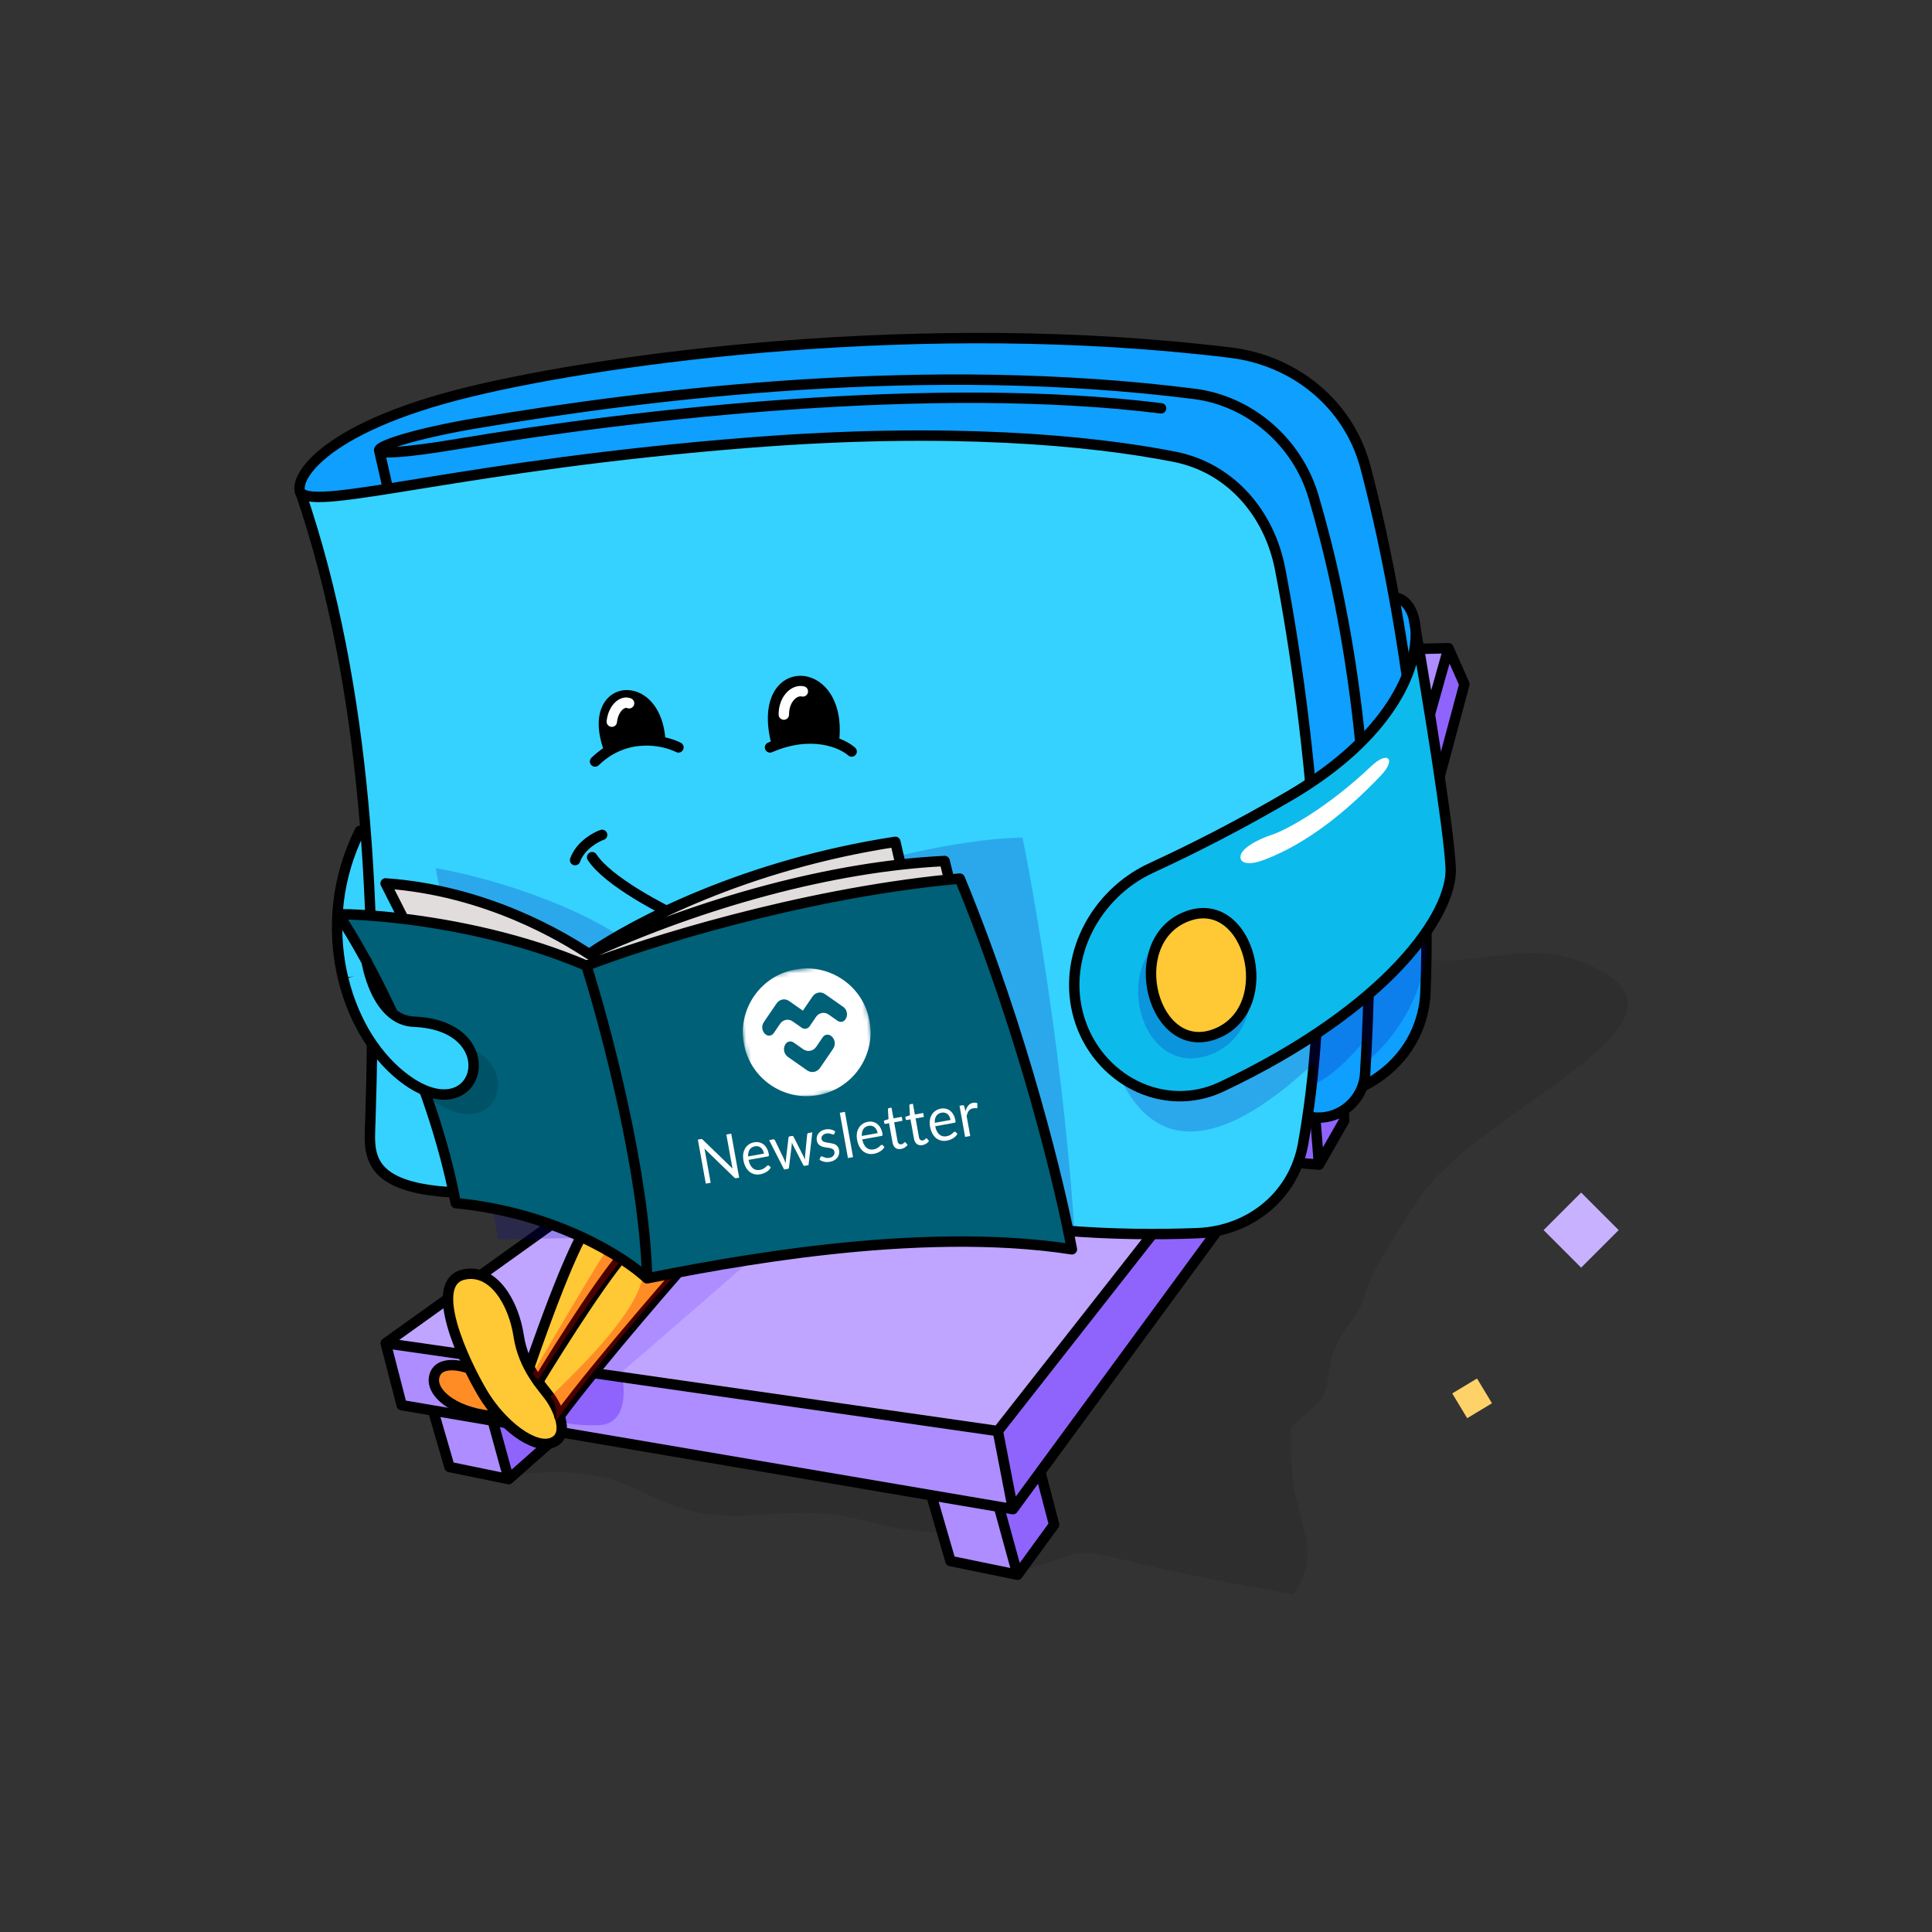 <svg width="400" height="400" viewBox="0 0 400 400" fill="none" xmlns="http://www.w3.org/2000/svg">
<rect x="0" y="0" width="400" height="400" fill="#333333" stroke="none"/>
<path d="M327.359 246.907L319.586 254.679L327.359 262.451L335.131 254.679L327.359 246.907Z" fill="#C8B1FF"/>
<path opacity="0.1" d="M325.853 198.617C311.534 193.824 298.892 204.409 284.349 194.323C274.84 187.732 268.911 188.331 242.509 196.22C222.596 202.112 208.501 217.391 190.825 226.878C169.569 238.262 149.545 251.144 128.96 263.427C126.499 264.925 104.572 275.411 104.572 278.107V305.469C128.96 302.712 129.631 309.164 142.944 312.759C152.118 315.256 162.074 312.36 171.583 313.458C177.177 314.057 182.546 316.054 188.14 316.754C203.354 318.451 197.761 316.254 211.857 325.142C232.553 318.751 214.542 320.948 267.68 330.035C272.043 324.842 270.365 318.451 270.365 318.451L267.68 307.245C267.68 307.245 266.773 295.183 267.568 295.183C275.176 288.493 274.169 290.09 275.399 282.301C276.183 277.508 279.427 274.512 281.664 270.517C283.342 267.422 280.993 267.222 293.858 248.049C306.835 228.675 359.75 210.101 325.853 198.617Z" fill="black"/>
<path d="M93.042 303.833L87.424 283.377H99.236L105.286 306.281L93.042 303.833Z" fill="#AD8DFF"/>
<path d="M105.198 305.919L113.74 298.774L111.1 286.504H100.072L105.198 305.919Z" fill="#8F64FD"/>
<path d="M105.332 306.239L93.067 303.723L88.821 289.099L101.243 291.367M105.332 306.239L101.243 291.367M105.332 306.239L113.666 298.848L110.049 285.01L101.243 291.367" stroke="black" stroke-width="2.155" stroke-linecap="round" stroke-linejoin="round"/>
<path d="M196.708 323.117L191.09 302.661L204.511 303.136L210.724 325.977L196.708 323.117Z" fill="#AD8DFF"/>
<path d="M210.647 326.114L218.239 315.048L215.599 302.778L205.522 306.7L210.647 326.114Z" fill="#8F64FD"/>
<path d="M210.679 326.041L196.779 323.189L191.967 306.616L206.046 309.186M210.679 326.041L206.046 309.186M210.679 326.041L218.238 315.663L214.139 299.98L206.046 309.186" stroke="black" stroke-width="2.155" stroke-linecap="round" stroke-linejoin="round"/>
<path d="M273.267 240.717L278.31 231.985L277.203 217.225L271.238 222.01L258.507 223.867L259.245 240.717H273.267Z" fill="#8F64FD"/>
<path d="M273.085 241.132L259.734 239.978L258.012 224.496H271.761M273.085 241.132L271.761 224.496M273.085 241.132L278.307 231.984L277.517 218.365L271.761 224.496" stroke="black" stroke-width="2.155" stroke-linecap="round" stroke-linejoin="round"/>
<path d="M192.238 197.754L281.084 201.529L206.969 296.311L79.962 278.266L192.238 197.754Z" fill="#BFA5FF"/>
<path d="M214.078 135.817L192.283 197.353L281.072 200.913L299.703 134.037L214.078 135.817Z" fill="#AD8DFF"/>
<path d="M285.457 205.044L280.749 201.079L299.831 134.041L303.177 141.476L285.457 205.044Z" fill="#8F64FD"/>
<path d="M280.859 205.336H285.018L280.859 201.391V205.336Z" fill="#8F64FD"/>
<path d="M83.186 291.89L80.344 278.627L206.34 295.995L210.13 313.047L83.186 291.89Z" fill="#AD8DFF"/>
<path d="M156.815 259.716L128.602 284.183L124.27 283.129C128.25 278.213 138.786 265.569 148.737 253.746C168.872 251.756 177.652 248.009 179.057 240.985C182.101 244.38 194.276 249.063 197.32 249.063C199.778 249.063 220.148 251.17 229.981 252.224L221.786 254.916C219.328 254.097 212.772 252.458 206.802 252.224C199.427 251.873 188.54 250.585 178.94 250.351C176.013 253.277 167.351 259.131 156.815 259.716Z" fill="#AD8DFF"/>
<path d="M123.802 295.069C129.89 294.952 129.539 287.694 128.602 284.065L123.802 283.363L115.959 293.782C116.076 294.367 117.715 295.186 123.802 295.069Z" fill="#8F64FD"/>
<path d="M206.658 296.312L281.182 202.209V215.472L209.816 311.785L206.658 296.312Z" fill="#8F64FD"/>
<path d="M79.855 278.099L206.593 296.284M79.855 278.099L192.266 197.648M79.855 278.099L83.165 290.927L209.723 312.456M206.593 296.284L280.983 201.506M206.593 296.284L209.723 312.456M280.983 201.506L192.266 197.648M280.983 201.506L299.886 134.202M192.266 197.648L214.201 136.222L299.886 134.202M209.723 312.456L281.156 215.119L280.983 205.814M299.886 134.202L303.186 141.66L285.966 205.814M285.966 205.814L280.962 201.491L280.983 205.814M285.966 205.814H280.983" stroke="black" stroke-width="2.155" stroke-linecap="round" stroke-linejoin="round"/>
<path d="M103.784 293.35C102.208 291.661 98.719 287.384 97.03 283.332C95.117 282.656 90.952 281.981 90.164 285.02C89.151 288.735 95.455 293.125 103.784 293.35Z" fill="#FF8C25"/>
<path d="M106.709 276.352C105.696 269.598 101.531 262.394 95.453 263.633C87.574 265.208 95.453 281.868 99.28 288.284C103.107 294.7 109.973 300.102 113.8 298.414C117.627 296.726 114.476 290.76 113.125 288.959C111.774 287.158 107.722 283.106 106.709 276.352Z" fill="#FFC835"/>
<path d="M121.906 252.94C119.992 256.429 117.403 260.369 109.524 283.106C110.987 285.92 115.152 289.635 115.827 293.462C125.62 280.18 136.201 267.573 147.457 255.529C162.09 253.953 175.935 251.139 177.061 242.809C176.16 242.021 173.121 240.22 169.519 237.856C167.493 238.307 162.428 239.657 157.925 241.121L155.899 239.77C152.185 240.67 139.69 243.822 133.499 245.286C125.733 246.974 123.819 249.338 121.906 252.94Z" fill="#FFC835"/>
<path d="M147.229 237.181L142.501 242.584L155.896 239.657L151.281 236.055L147.229 237.181Z" fill="#FF8C25"/>
<path d="M109.634 282.881C117.514 260.256 120.215 256.316 122.016 252.714C123.93 249.225 125.843 246.749 133.61 245.06C139.801 243.597 151.845 240.783 155.559 239.882M141.714 243.147L146.78 237.294" stroke="black" stroke-width="2.155" stroke-linecap="round" stroke-linejoin="round"/>
<path d="M111.435 286.033C116.163 278.266 126.743 261.495 131.584 257.105C150.494 254.516 175.37 254.516 176.946 243.147" stroke="black" stroke-width="2.155" stroke-linecap="round" stroke-linejoin="round"/>
<path d="M107.385 276.578C106.372 269.824 102.207 262.62 96.129 263.858C88.249 265.434 96.129 282.093 99.956 288.509C103.783 294.925 110.649 300.328 114.476 298.64C118.303 296.952 115.151 290.986 113.801 289.185C112.45 287.271 108.398 283.219 107.385 276.578Z" stroke="black" stroke-width="2.155" stroke-linecap="round" stroke-linejoin="round"/>
<path d="M115.825 293.236C124.155 281.98 140.476 263.295 147.568 255.303" stroke="black" stroke-width="2.155" stroke-linecap="round" stroke-linejoin="round"/>
<path opacity="0.3" d="M127.982 255.078C127.194 256.204 123.479 261.719 110.31 284.344C110.535 284.682 111.098 285.47 111.435 285.695C112.223 284.344 123.929 265.884 131.809 256.992C137.324 255.866 149.481 254.628 158.936 254.065C170.755 253.39 175.145 247.987 176.608 244.723C177.847 242.134 171.656 239.095 168.504 237.856L157.811 241.121L155.334 239.432L151.62 240.558C153.308 241.121 156.685 243.034 156.685 246.186C156.685 250.126 149.594 251.364 139.463 251.814C129.333 252.264 128.77 253.953 127.982 255.078Z" fill="#FF0000"/>
<path opacity="0.3" d="M131.586 256.879C137.89 263.971 127.421 276.352 113.914 289.185C114.477 289.522 115.49 291.098 115.04 294.25C124.495 281.418 135.864 267.685 148.358 254.741C147.007 254.853 139.465 255.641 131.586 256.879Z" fill="#FF0000"/>
<path d="M96.803 283.218C94.89 282.542 90.725 281.867 89.937 284.906C88.924 288.621 94.89 293.011 103.22 293.236" stroke="black" stroke-width="2.155" stroke-linecap="round" stroke-linejoin="round"/>
<path d="M97.433 81.073C65.663 88.75 60.104 100.002 62.486 102.517C73.154 119.285 94.026 167.61 92.171 226.764L271.132 227.397C283.798 227.442 294.632 218.091 295.125 205.436C296.639 166.516 289.896 123.855 282.688 96.675C279.241 83.678 268.101 74.638 254.754 73.01C191.104 65.243 126.005 74.168 97.433 81.073Z" fill="#0E9FFF"/>
<path d="M288.587 123.952C294.135 125.471 293.679 134.135 290.983 140.195L288.587 123.952Z" fill="#0E9FFF"/>
<path d="M97.433 81.073C65.663 88.75 60.104 100.002 62.486 102.517C73.154 119.285 94.026 167.61 92.171 226.764L271.132 227.397C283.798 227.442 294.632 218.091 295.125 205.436C296.639 166.516 289.896 123.855 282.688 96.675C279.241 83.678 268.101 74.638 254.754 73.01C191.104 65.243 126.005 74.168 97.433 81.073Z" stroke="black" stroke-width="2.155" stroke-linecap="round" stroke-linejoin="round"/>
<path d="M77.351 166.667C70.575 176.346 67.948 189.344 71.128 202.342C81.776 202.343 84.541 186.164 77.351 166.667Z" fill="#35D2FF"/>
<path d="M271.957 102.847C278.155 123.923 286.249 161.215 282.645 222.176C282.32 227.671 277.601 231.831 272.116 231.364C227.638 227.574 143.548 214.853 100.366 222.374C98.987 188.609 85.237 122.289 78.517 93.274C78.506 93.251 78.501 93.227 78.5 93.203C78.479 92.188 86.758 89.615 98.641 87.615C135.143 81.474 191.9 74.525 247.259 81.547C258.885 83.022 268.652 91.604 271.957 102.847Z" fill="#0E9FFF"/>
<path d="M240.387 84.536C193.571 78.744 132.469 85.611 94.701 91.931C83.619 93.785 78.832 93.958 78.517 93.274M78.5 93.203C78.479 92.188 86.758 89.615 98.641 87.615C135.143 81.474 191.9 74.525 247.259 81.547C258.885 83.022 268.652 91.604 271.957 102.847C278.155 123.923 286.249 161.215 282.645 222.176C282.32 227.671 277.601 231.831 272.116 231.364C227.638 227.574 143.548 214.853 100.366 222.374C98.987 188.609 85.237 122.289 78.517 93.274M78.5 93.203C78.501 93.227 78.506 93.251 78.517 93.274M78.5 93.203C78.506 93.226 78.511 93.25 78.517 93.274" stroke="black" stroke-width="2.155" stroke-linecap="round" stroke-linejoin="round"/>
<path d="M123.86 244.9C74.155 251.602 76.389 240.712 76.668 232.334C78.096 189.501 76.152 142.753 62.23 101.965C65.516 105.901 96.196 96.209 155.693 91.598C196.381 88.445 225.474 91.086 243.173 94.57C254.74 96.847 262.804 106.234 265.031 117.81C268.032 133.413 271.369 155.917 272.694 181.234C273.934 204.943 272.12 223.917 269.783 236.896C267.862 247.565 258.819 254.878 247.988 255.313C231.555 255.972 209.043 255.103 189.201 249.368C153.459 239.036 173.564 238.199 123.86 244.9Z" fill="#35D2FF"/>
<path d="M123.859 244.9C74.155 251.602 76.389 240.712 76.668 232.334C78.096 189.501 76.152 142.753 62.23 101.965C65.516 105.901 96.196 96.209 155.693 91.598C196.381 88.445 225.474 91.086 243.173 94.57C254.74 96.847 262.804 106.234 265.031 117.81C268.032 133.413 271.369 155.917 272.694 181.234C273.934 204.943 272.12 223.917 269.783 236.896C267.862 247.565 258.819 254.878 247.988 255.313C231.555 255.972 209.043 255.103 189.201 249.368C153.459 239.036 173.564 238.199 123.859 244.9Z" stroke="black" stroke-width="2.155" stroke-linecap="round" stroke-linejoin="round"/>
<path d="M123.203 157.66C129.524 151.533 137.344 153.162 140.464 154.742M159.427 154.742C167.984 151.047 174.257 153.77 176.323 155.593M122.595 177.474C125.804 182.433 137.141 188.373 142.409 190.723M119.07 178.081C120.202 174.915 123.571 173.209 124.661 172.854" stroke="black" stroke-width="2.155" stroke-linecap="round" stroke-linejoin="round"/>
<path d="M137.803 153.857C131.166 153.514 128.877 153.399 125.329 156.146C118.874 140.064 137.276 137.75 137.803 153.857Z" fill="black"/>
<path d="M130.244 145.602C128.844 145.005 126.96 146.651 126.668 149.413" stroke="white" stroke-width="2.155" stroke-linecap="round" stroke-linejoin="round"/>
<path d="M173.754 153.258C166.498 151.899 163.995 151.435 159.684 153.935C154.954 135.276 175.554 135.448 173.754 153.258Z" fill="black"/>
<path d="M166.218 143.147C164.371 142.727 162.246 144.857 162.287 147.947" stroke="white" stroke-width="2.155" stroke-linecap="round" stroke-linejoin="round"/>
<path opacity="0.2" d="M283.036 219.849C293.216 210.912 295.477 199.966 295.334 195.61L291.824 168.964C267.584 172.196 216.883 189.032 231.41 222.106C242.131 246.513 263.399 228.017 272.343 219.849L271.925 224.569C273.478 224.011 277.875 221.271 283.036 214.771C283.036 216.524 283.036 219.993 283.036 219.849Z" fill="#0501A3"/>
<path d="M238.408 179.682C246.584 175.924 256.356 170.98 266.961 164.782C287.889 152.552 293.698 138.312 293.08 130.215C292.931 129.356 292.789 128.541 292.654 127.776C292.866 128.507 293.012 129.324 293.08 130.215C295.563 144.521 299.912 171.049 300.349 179.642C300.834 189.17 287.4 208.697 252.926 224.995C240.893 230.683 227.156 223.446 223.386 210.682C219.733 198.314 226.69 185.068 238.408 179.682Z" fill="#0DBAEC"/>
<path d="M263.388 172.803C260.388 173.78 256.859 175.676 256.821 177.392C256.789 178.866 258.77 179.144 261.767 178.006C270.862 174.551 279.074 167.728 285.927 160.529C289.143 157.151 287.335 155.362 283.914 158.613C274.927 167.152 266.388 171.826 263.388 172.803Z" fill="white"/>
<path d="M289.542 123.867C290.932 124.331 292.056 125.715 292.654 127.776M292.654 127.776C292.866 128.507 293.012 129.324 293.08 130.215M292.654 127.776C292.789 128.541 292.931 129.356 293.08 130.215M293.08 130.215C293.698 138.312 287.889 152.552 266.961 164.782C256.356 170.98 246.584 175.924 238.408 179.682C226.69 185.068 219.733 198.314 223.386 210.682C227.156 223.446 240.893 230.683 252.926 224.995C287.4 208.697 300.834 189.17 300.349 179.642C299.912 171.049 295.563 144.521 293.08 130.215Z" stroke="black" stroke-width="2.155" stroke-linecap="round" stroke-linejoin="round"/>
<path opacity="0.2" d="M250.744 218.293C235.993 224.091 229.067 198.285 243.818 192.488C258.568 186.691 265.494 212.496 250.744 218.293Z" fill="#0501A3"/>
<path d="M251.867 213.972C238.777 219.299 232.396 195.153 245.487 189.826C258.577 184.5 264.957 208.646 251.867 213.972Z" fill="#FFC835"/>
<path d="M251.867 213.972C238.777 219.299 232.396 195.153 245.487 189.826C258.577 184.5 264.957 208.646 251.867 213.972Z" stroke="black" stroke-width="2.155" stroke-linecap="round" stroke-linejoin="round"/>
<path opacity="0.2" d="M90.217 179.74L92.028 189.47L103.09 256.607C131.652 256.039 195.534 255.245 222.567 256.607C220.475 222.357 214.454 186.875 211.705 173.415C200.374 173.496 168.863 178.426 133.462 197.497C120.75 186.989 99.336 181.28 90.217 179.74Z" fill="#0501A3"/>
<path d="M79.952 182.677L86.142 197.494L124.028 207.81L198.864 190.555L195.676 177.988L186.298 179.301C186.298 178.238 185.998 175.737 184.797 174.237C155.988 178.588 130.656 191.555 121.59 197.494C115.898 193.822 101.884 184.107 79.952 182.677Z" fill="#E1DDDD"/>
<path d="M94.362 249.097C89.336 222.656 76.061 198.2 70.052 189.277C73.117 189.277 77.846 189.534 83.545 190.225C94.266 191.526 108.421 194.366 121.405 199.93C133.593 195.215 165.304 185.215 196.512 182.109C197.244 182.036 197.976 181.967 198.707 181.902C211.818 213.588 219.649 246.275 221.925 258.658C189.412 253.625 148.838 261.789 133.97 264.667C129.326 260.297 114.904 251.064 94.362 249.097Z" fill="#006077"/>
<path d="M133.97 264.667C129.326 260.297 114.904 251.064 94.362 249.097C89.336 222.656 76.061 198.2 70.052 189.277C73.117 189.277 77.846 189.534 83.545 190.225M133.97 264.667C133.533 243.252 125.411 212.586 121.405 199.93M133.97 264.667C148.838 261.789 189.412 253.625 221.925 258.658C219.649 246.275 211.818 213.588 198.707 181.902C197.976 181.967 197.244 182.036 196.512 182.109M121.405 199.93C108.421 194.366 94.266 191.526 83.545 190.225M121.405 199.93C133.593 195.215 165.304 185.215 196.512 182.109M83.545 190.225L79.834 182.9C100.975 184.401 116.681 194.083 121.977 197.534M121.977 197.534C131.708 190.858 154.588 179.005 185.367 174.295L186.456 179.005M121.977 197.534C145.406 186.859 172.33 179.396 195.57 178.262L196.512 182.109" stroke="black" stroke-width="2.155" stroke-linecap="round" stroke-linejoin="round"/>
<path opacity="0.14" d="M90.754 215.581C110.624 216.362 104.146 239.635 88.118 226.798L86.643 214.247C87.74 215.009 89.091 215.515 90.754 215.581Z" fill="black"/>
<path d="M76.924 200.704C76.924 200.704 77.718 211.226 85.711 211.541C105.581 212.322 99.103 235.595 83.075 222.758C76.993 217.887 72.532 211.259 70.473 203.131L76.924 200.704Z" fill="#35D2FF"/>
<path d="M74.512 172.017C64.826 191.39 71.208 213.256 83.071 222.758C99.099 235.595 105.577 212.322 85.706 211.54C77.713 211.226 75.893 198.962 75.893 198.962" stroke="black" stroke-width="2.155" stroke-linecap="round" stroke-linejoin="round"/>
<path d="M305.802 285.399L300.671 288.494L303.766 293.625L308.897 290.53L305.802 285.399Z" fill="#FED269"/>
<path d="M145.079 235.842C145.182 235.823 145.26 235.825 145.313 235.846C145.369 235.862 145.437 235.907 145.515 235.98L151.687 241.959C151.655 241.851 151.628 241.746 151.606 241.645C151.583 241.54 151.562 241.439 151.545 241.341L150.382 234.886L151.392 234.704L153.035 243.817L152.452 243.922C152.361 243.939 152.281 243.936 152.211 243.913C152.145 243.89 152.076 243.843 152.002 243.773L145.837 237.8C145.864 237.904 145.889 238.007 145.911 238.108C145.933 238.209 145.952 238.302 145.968 238.387L147.138 244.88L146.127 245.062L144.485 235.949L145.079 235.842Z" fill="white"/>
<path d="M156.151 236.499C156.512 236.434 156.857 236.44 157.185 236.516C157.513 236.588 157.811 236.727 158.077 236.933C158.342 237.135 158.569 237.405 158.757 237.743C158.948 238.076 159.084 238.472 159.167 238.93C159.199 239.108 159.203 239.23 159.178 239.296C159.153 239.361 159.091 239.403 158.992 239.421L154.985 240.143C155.066 240.549 155.182 240.893 155.331 241.177C155.48 241.461 155.657 241.69 155.86 241.863C156.062 242.033 156.287 242.147 156.536 242.208C156.783 242.264 157.049 242.266 157.335 242.215C157.6 242.167 157.822 242.094 158.001 241.996C158.183 241.893 158.337 241.791 158.462 241.69C158.586 241.589 158.689 241.498 158.768 241.418C158.851 241.333 158.926 241.284 158.994 241.272C159.081 241.257 159.155 241.28 159.215 241.344L159.587 241.704C159.487 241.897 159.357 242.074 159.198 242.234C159.038 242.389 158.86 242.526 158.664 242.645C158.473 242.763 158.269 242.86 158.054 242.939C157.84 243.021 157.624 243.082 157.406 243.121C156.99 243.196 156.592 243.191 156.213 243.106C155.837 243.017 155.494 242.851 155.184 242.609C154.878 242.362 154.615 242.037 154.395 241.635C154.175 241.232 154.015 240.754 153.915 240.198C153.834 239.749 153.822 239.318 153.878 238.905C153.939 238.491 154.064 238.12 154.255 237.793C154.444 237.461 154.699 237.183 155.019 236.959C155.338 236.731 155.715 236.578 156.151 236.499ZM156.325 237.328C155.814 237.42 155.44 237.651 155.204 238.022C154.968 238.389 154.864 238.858 154.894 239.431L158.169 238.841C158.122 238.578 158.045 238.344 157.938 238.14C157.831 237.932 157.698 237.761 157.539 237.628C157.379 237.49 157.197 237.396 156.991 237.346C156.789 237.29 156.567 237.284 156.325 237.328Z" fill="white"/>
<path d="M159.236 236.048L160.068 235.898C160.155 235.882 160.231 235.893 160.295 235.93C160.358 235.966 160.406 236.014 160.437 236.074L162.338 240.013C162.397 240.16 162.453 240.303 162.507 240.442C162.56 240.577 162.609 240.715 162.655 240.855C162.661 240.705 162.671 240.557 162.685 240.41C162.699 240.259 162.714 240.103 162.73 239.942L163.25 235.541C163.259 235.474 163.283 235.415 163.323 235.364C163.367 235.312 163.426 235.28 163.501 235.266L163.959 235.184C164.038 235.169 164.108 235.179 164.167 235.212C164.226 235.245 164.271 235.292 164.302 235.352L166.297 239.299C166.367 239.44 166.431 239.579 166.489 239.718C166.55 239.856 166.61 239.992 166.667 240.126C166.661 239.982 166.661 239.831 166.665 239.673C166.669 239.515 166.677 239.367 166.689 239.229L167.119 234.87C167.126 234.799 167.154 234.737 167.202 234.685C167.249 234.628 167.31 234.593 167.385 234.579L168.182 234.436L167.393 241.229L166.555 241.38C166.452 241.399 166.368 241.34 166.302 241.203L164.183 237.074C164.134 236.982 164.091 236.889 164.053 236.795C164.015 236.697 163.977 236.601 163.94 236.507C163.938 236.608 163.936 236.711 163.934 236.817C163.933 236.922 163.925 237.026 163.911 237.129L163.348 241.735C163.33 241.887 163.262 241.974 163.143 241.995L162.347 242.139L159.236 236.048Z" fill="white"/>
<path d="M172.762 234.707C172.731 234.809 172.666 234.869 172.567 234.886C172.507 234.897 172.436 234.886 172.352 234.853C172.269 234.82 172.166 234.786 172.045 234.751C171.928 234.711 171.789 234.681 171.63 234.661C171.471 234.637 171.288 234.644 171.082 234.681C170.903 234.713 170.747 234.768 170.614 234.844C170.48 234.917 170.369 235.005 170.281 235.108C170.197 235.211 170.138 235.324 170.103 235.449C170.071 235.568 170.067 235.694 170.091 235.825C170.121 235.99 170.189 236.12 170.296 236.215C170.407 236.309 170.543 236.383 170.704 236.437C170.866 236.491 171.045 236.533 171.243 236.563C171.44 236.589 171.642 236.62 171.849 236.657C172.059 236.689 172.265 236.731 172.467 236.782C172.668 236.834 172.854 236.91 173.023 237.01C173.193 237.111 173.338 237.247 173.459 237.418C173.583 237.584 173.668 237.796 173.715 238.054C173.768 238.351 173.768 238.636 173.715 238.908C173.661 239.176 173.554 239.421 173.393 239.642C173.232 239.86 173.02 240.047 172.758 240.203C172.496 240.36 172.18 240.472 171.812 240.538C171.392 240.614 170.998 240.61 170.632 240.527C170.264 240.44 169.941 240.304 169.662 240.118L169.833 239.64C169.855 239.58 169.885 239.53 169.923 239.493C169.962 239.455 170.016 239.43 170.088 239.417C170.159 239.404 170.24 239.421 170.33 239.466C170.42 239.511 170.527 239.559 170.651 239.611C170.778 239.663 170.927 239.704 171.096 239.735C171.269 239.765 171.477 239.758 171.719 239.714C171.925 239.677 172.1 239.617 172.245 239.534C172.388 239.447 172.503 239.345 172.589 239.229C172.674 239.113 172.729 238.987 172.754 238.851C172.782 238.715 172.784 238.575 172.758 238.43C172.726 238.252 172.654 238.114 172.542 238.016C172.433 237.913 172.298 237.835 172.137 237.781C171.975 237.722 171.794 237.681 171.593 237.655C171.395 237.625 171.191 237.594 170.981 237.562C170.775 237.529 170.569 237.488 170.363 237.437C170.161 237.382 169.974 237.302 169.804 237.197C169.634 237.092 169.486 236.952 169.36 236.778C169.238 236.598 169.152 236.371 169.102 236.095C169.058 235.849 169.063 235.605 169.118 235.364C169.172 235.117 169.274 234.893 169.426 234.691C169.577 234.484 169.776 234.306 170.023 234.156C170.271 234.007 170.565 233.901 170.905 233.84C171.302 233.768 171.669 233.772 172.006 233.852C172.347 233.926 172.653 234.059 172.925 234.251L172.762 234.707Z" fill="white"/>
<path d="M174.927 230.2L176.615 239.567L175.557 239.758L173.869 230.39L174.927 230.2Z" fill="white"/>
<path d="M179.684 232.258C180.045 232.193 180.39 232.198 180.719 232.275C181.047 232.347 181.344 232.486 181.61 232.692C181.876 232.893 182.102 233.163 182.29 233.502C182.481 233.835 182.618 234.231 182.7 234.688C182.732 234.866 182.736 234.988 182.711 235.054C182.686 235.12 182.624 235.162 182.525 235.18L178.518 235.902C178.6 236.307 178.715 236.652 178.864 236.936C179.014 237.22 179.19 237.448 179.393 237.622C179.596 237.791 179.821 237.906 180.069 237.966C180.316 238.022 180.583 238.025 180.868 237.973C181.134 237.925 181.356 237.853 181.534 237.755C181.716 237.652 181.87 237.55 181.995 237.449C182.12 237.347 182.222 237.257 182.302 237.177C182.385 237.092 182.46 237.043 182.527 237.031C182.614 237.015 182.688 237.039 182.749 237.103L183.12 237.462C183.02 237.655 182.89 237.832 182.731 237.992C182.571 238.148 182.393 238.285 182.198 238.403C182.006 238.521 181.803 238.619 181.588 238.697C181.373 238.78 181.157 238.84 180.939 238.88C180.523 238.955 180.126 238.95 179.746 238.865C179.37 238.775 179.027 238.609 178.717 238.368C178.411 238.121 178.148 237.796 177.928 237.394C177.708 236.991 177.548 236.512 177.448 235.957C177.367 235.507 177.355 235.076 177.411 234.663C177.472 234.25 177.597 233.879 177.788 233.551C177.978 233.22 178.233 232.942 178.552 232.718C178.871 232.489 179.249 232.336 179.684 232.258ZM179.858 233.086C179.347 233.178 178.974 233.41 178.738 233.781C178.501 234.147 178.397 234.617 178.427 235.189L181.702 234.599C181.655 234.336 181.578 234.103 181.472 233.899C181.365 233.69 181.231 233.52 181.072 233.386C180.913 233.249 180.73 233.155 180.524 233.104C180.322 233.049 180.1 233.043 179.858 233.086Z" fill="white"/>
<path d="M186.558 237.88C186.082 237.966 185.69 237.89 185.382 237.652C185.077 237.414 184.876 237.028 184.78 236.494L184.069 232.551L183.344 232.681C183.281 232.693 183.224 232.683 183.173 232.653C183.122 232.619 183.089 232.559 183.073 232.474L182.992 232.023L183.955 231.711L183.84 229.677C183.836 229.612 183.853 229.556 183.889 229.51C183.925 229.46 183.977 229.429 184.044 229.417L184.579 229.32L184.979 231.54L186.703 231.229L186.851 232.049L185.127 232.36L185.824 236.226C185.873 236.498 185.971 236.688 186.117 236.797C186.264 236.907 186.434 236.944 186.628 236.909C186.739 236.889 186.832 236.857 186.906 236.813C186.983 236.764 187.048 236.715 187.1 236.666C187.153 236.617 187.196 236.575 187.231 236.538C187.268 236.496 187.303 236.472 187.334 236.466C187.39 236.456 187.446 236.484 187.502 236.548L187.909 237.033C187.759 237.248 187.565 237.432 187.327 237.584C187.088 237.732 186.831 237.831 186.558 237.88Z" fill="white"/>
<path d="M190.993 237.081C190.517 237.167 190.125 237.091 189.816 236.853C189.512 236.615 189.311 236.228 189.215 235.694L188.504 231.751L187.779 231.882C187.716 231.893 187.659 231.884 187.608 231.854C187.557 231.819 187.524 231.76 187.508 231.675L187.427 231.223L188.39 230.912L188.275 228.877C188.271 228.812 188.288 228.757 188.324 228.711C188.36 228.661 188.412 228.629 188.479 228.617L189.014 228.521L189.414 230.74L191.138 230.43L191.286 231.25L189.562 231.561L190.259 235.427C190.308 235.699 190.406 235.889 190.552 235.998C190.699 236.107 190.869 236.145 191.063 236.11C191.174 236.09 191.267 236.058 191.341 236.014C191.418 235.965 191.483 235.916 191.535 235.867C191.588 235.818 191.631 235.775 191.665 235.738C191.703 235.697 191.738 235.673 191.769 235.667C191.825 235.657 191.881 235.684 191.937 235.748L192.344 236.233C192.194 236.448 192 236.632 191.762 236.785C191.523 236.933 191.266 237.032 190.993 237.081Z" fill="white"/>
<path d="M194.789 229.535C195.15 229.47 195.494 229.476 195.823 229.552C196.151 229.625 196.448 229.764 196.715 229.97C196.98 230.171 197.207 230.441 197.395 230.779C197.586 231.113 197.722 231.508 197.805 231.966C197.837 232.144 197.84 232.266 197.815 232.332C197.791 232.398 197.728 232.439 197.629 232.457L193.623 233.179C193.704 233.585 193.82 233.93 193.969 234.214C194.118 234.497 194.295 234.726 194.498 234.9C194.7 235.069 194.925 235.184 195.173 235.244C195.421 235.3 195.687 235.302 195.973 235.251C196.238 235.203 196.46 235.13 196.639 235.032C196.821 234.93 196.974 234.828 197.099 234.726C197.224 234.625 197.327 234.534 197.406 234.454C197.489 234.369 197.564 234.321 197.632 234.309C197.719 234.293 197.793 234.317 197.853 234.38L198.225 234.74C198.125 234.933 197.995 235.11 197.836 235.27C197.675 235.426 197.498 235.563 197.302 235.681C197.111 235.799 196.907 235.897 196.692 235.975C196.478 236.057 196.262 236.118 196.044 236.157C195.628 236.232 195.23 236.227 194.851 236.143C194.474 236.053 194.131 235.887 193.822 235.645C193.516 235.398 193.252 235.074 193.033 234.671C192.813 234.269 192.653 233.79 192.553 233.234C192.472 232.785 192.459 232.354 192.516 231.941C192.576 231.527 192.702 231.157 192.893 230.829C193.082 230.497 193.337 230.219 193.657 229.995C193.976 229.767 194.353 229.614 194.789 229.535ZM194.963 230.364C194.452 230.456 194.078 230.688 193.842 231.058C193.605 231.425 193.502 231.895 193.531 232.467L196.807 231.877C196.759 231.614 196.682 231.38 196.576 231.176C196.469 230.968 196.336 230.797 196.177 230.664C196.017 230.526 195.834 230.432 195.629 230.382C195.427 230.326 195.205 230.32 194.963 230.364Z" fill="white"/>
<path d="M199.819 235.385L198.658 228.943L199.265 228.834C199.379 228.813 199.463 228.822 199.515 228.861C199.567 228.9 199.611 228.975 199.648 229.086L199.9 230.078C200.025 229.592 200.216 229.196 200.472 228.892C200.731 228.582 201.065 228.391 201.473 228.317C201.639 228.287 201.794 228.281 201.936 228.3C202.078 228.313 202.213 228.346 202.341 228.397L202.356 229.268C202.348 229.379 202.296 229.443 202.201 229.46C202.145 229.47 202.056 229.466 201.935 229.449C201.812 229.427 201.648 229.435 201.442 229.472C201.073 229.539 200.785 229.709 200.576 229.983C200.372 230.256 200.226 230.626 200.138 231.093L200.877 235.194L199.819 235.385Z" fill="white"/>
<mask id="mask0" mask-type="alpha" maskUnits="userSpaceOnUse" x="151" y="198" width="32" height="32">
<path fill-rule="evenodd" clip-rule="evenodd" d="M151.659 203.146L177.679 198.421L182.403 224.44L156.384 229.165L151.659 203.146Z" fill="white"/>
</mask>
<g mask="url(#mask0)">
<path fill-rule="evenodd" clip-rule="evenodd" d="M165.025 202.887C159.047 203.972 155.081 209.705 156.168 215.691C157.255 221.677 162.983 225.65 168.961 224.564C174.94 223.479 178.905 217.746 177.818 211.76C176.731 205.774 171.003 201.801 165.025 202.887Z" fill="#006077"/>
<path fill-rule="evenodd" clip-rule="evenodd" d="M164.657 200.715C157.472 202.019 152.705 208.901 154.01 216.086C155.314 223.271 162.197 228.038 169.382 226.733C176.566 225.428 181.334 218.546 180.029 211.361C178.724 204.177 171.842 199.41 164.657 200.715ZM175.031 211.061C174.668 211.592 173.955 211.729 173.439 211.367L171.524 210.025C170.694 209.443 169.548 209.664 168.965 210.518L167.621 212.486C167.411 212.793 167.085 212.967 166.747 212.991C166.491 213.016 166.226 212.953 165.999 212.794L164.084 211.452C163.254 210.87 162.108 211.091 161.525 211.944L160.18 213.913C159.818 214.444 159.105 214.581 158.589 214.219C157.758 213.637 157.558 212.474 158.141 211.62L160.799 207.728C161.382 206.875 162.528 206.654 163.358 207.236L166.227 209.247L168.239 206.301C168.822 205.448 169.968 205.227 170.798 205.809L174.583 208.462C175.413 209.043 175.614 210.207 175.031 211.061ZM172.497 217.122L169.766 221.121C169.167 221.998 167.976 222.215 167.106 221.606L163.14 218.826C162.271 218.217 162.051 217.012 162.65 216.134C163.023 215.589 163.764 215.454 164.305 215.833L166.311 217.239C167.181 217.849 168.371 217.632 168.971 216.755L170.352 214.732C170.725 214.186 171.466 214.051 172.007 214.43C172.877 215.04 173.096 216.245 172.497 217.122Z" fill="white"/>
</g>
</svg>
